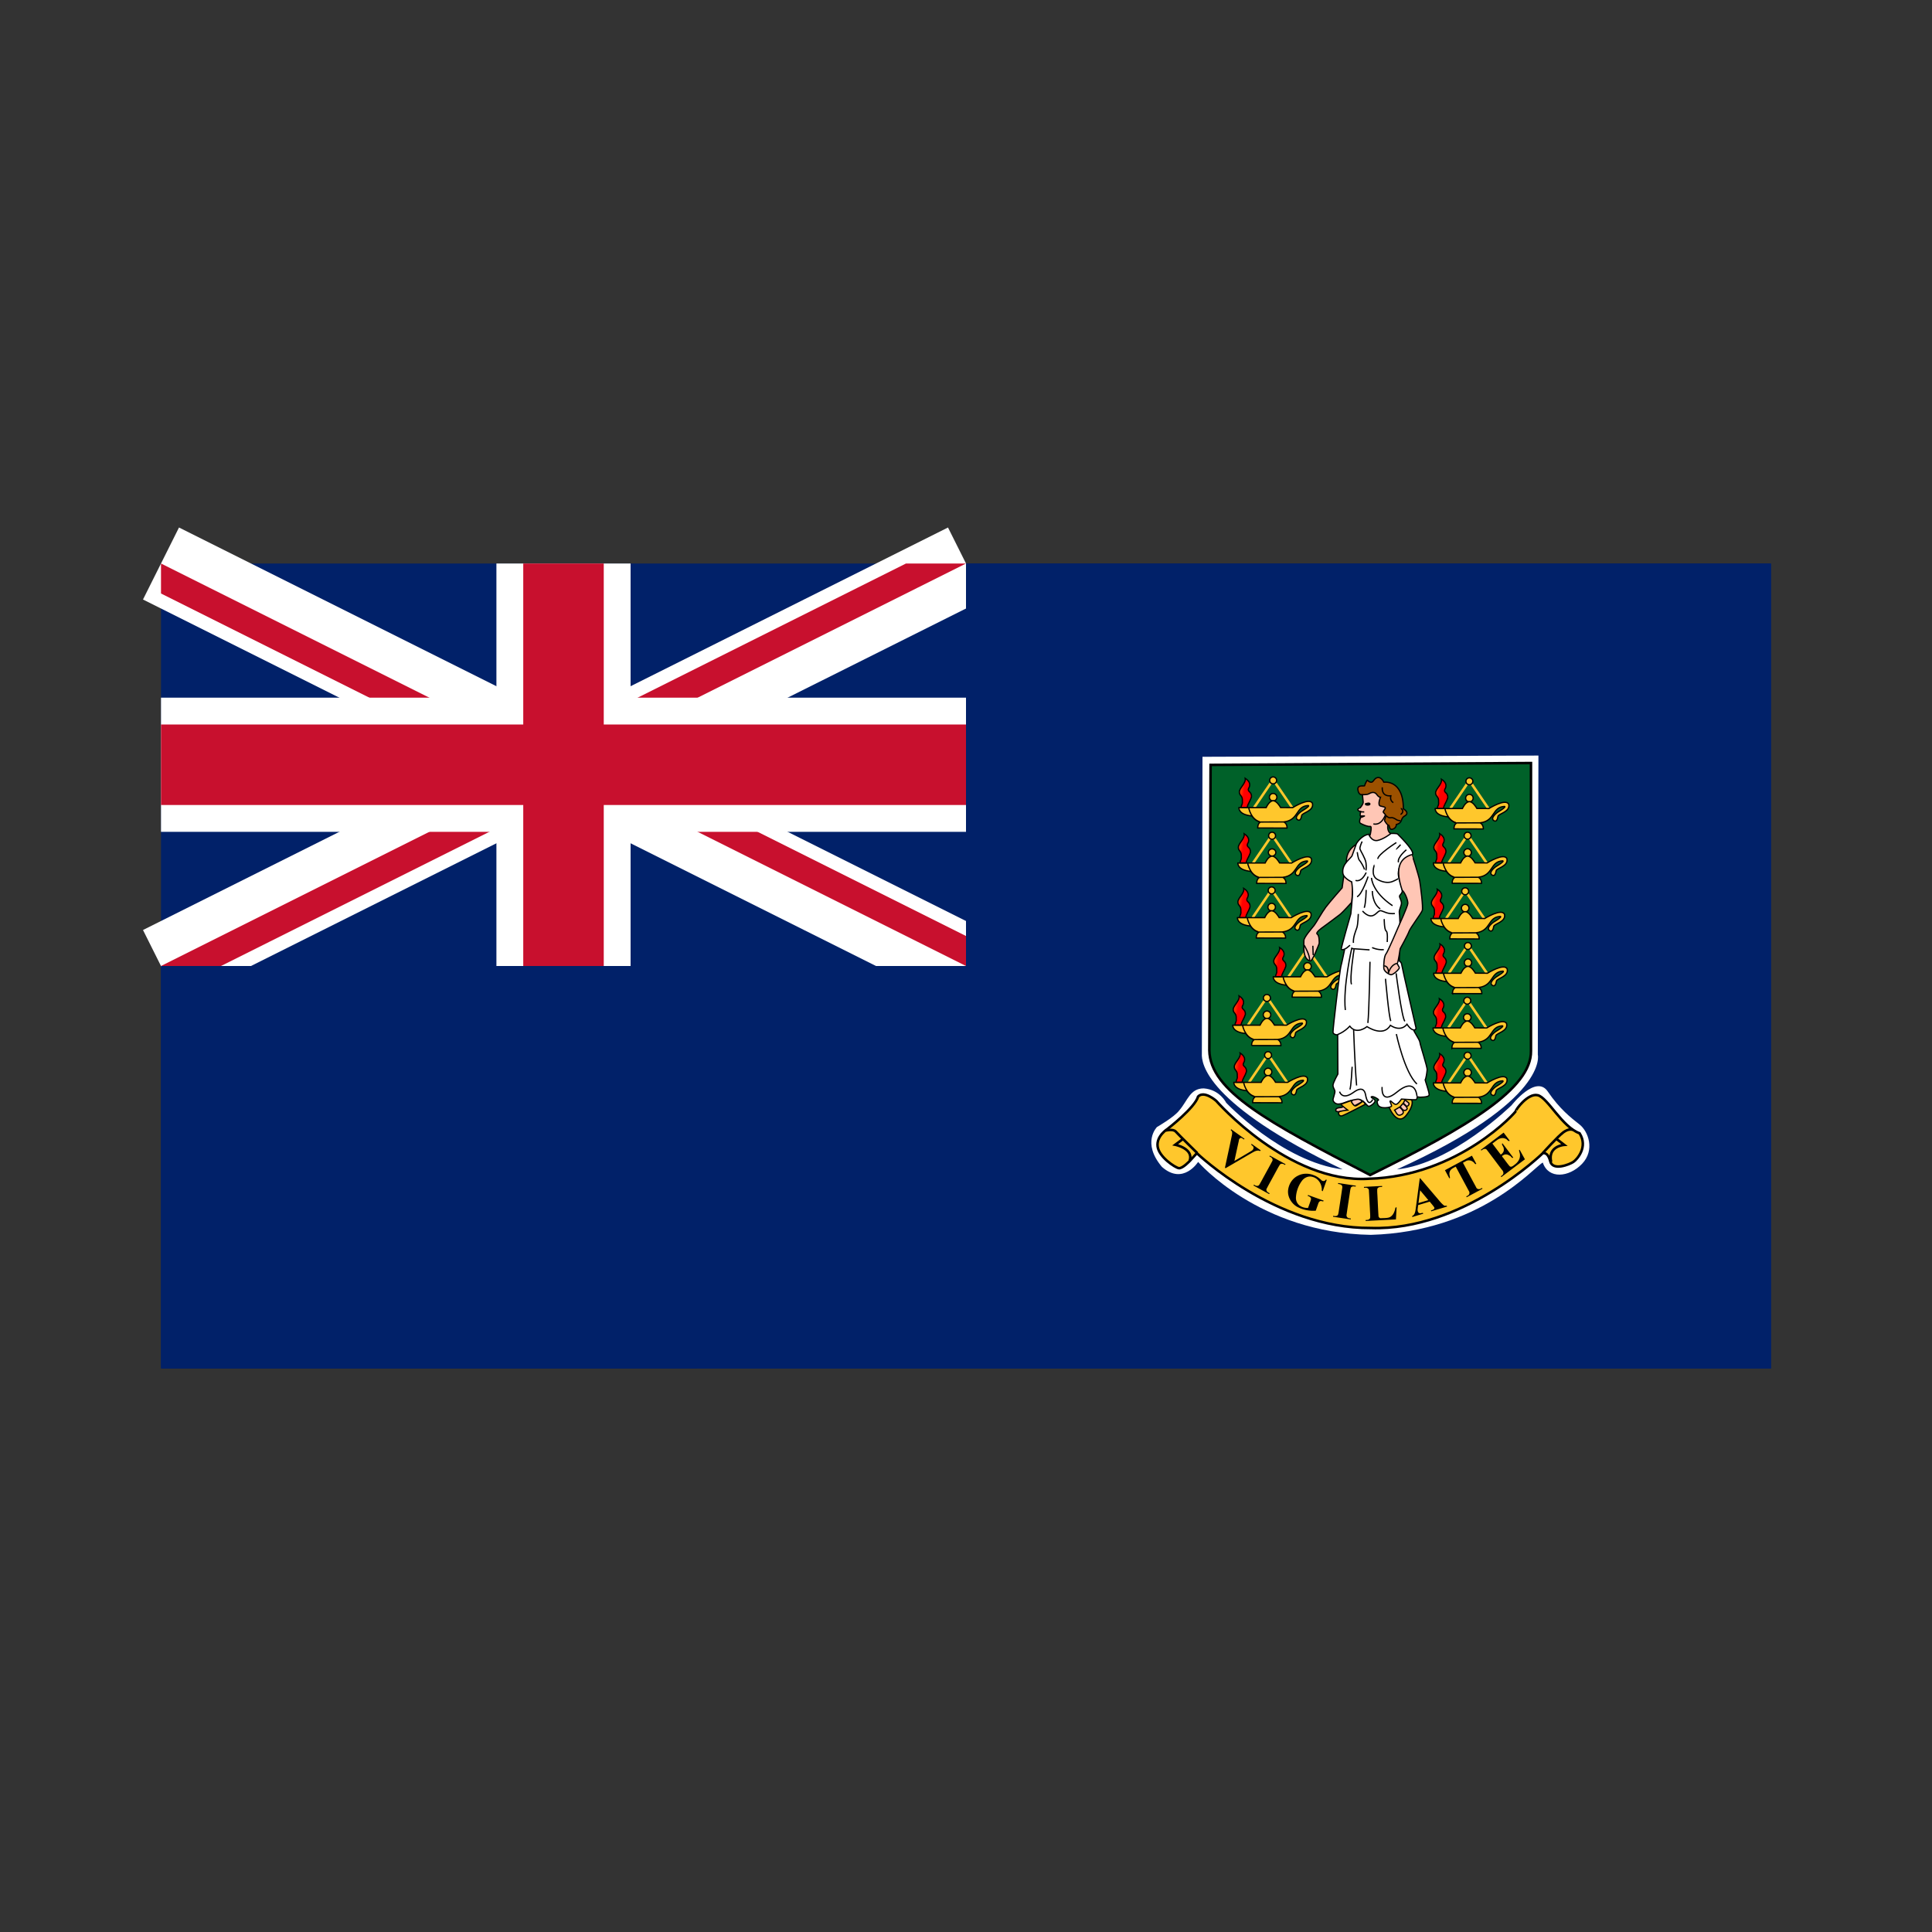<svg xmlns="http://www.w3.org/2000/svg" width="100%" height="100%" viewBox="-30 -105 360 360"><rect x="-30" y="-105" width="360" height="360" fill="#333333" stroke="none"/><defs><linearGradient id="e" x1="103.083" x2="92.551" y1="111.276" y2="107.764" gradientTransform="matrix(.996 0 0 2.253 703.842 -75.047)" gradientUnits="userSpaceOnUse"><stop offset="0" stop-color="red"/><stop offset="1" stop-color="#ff0"/></linearGradient><linearGradient id="f" x1="103.083" x2="92.551" y1="111.276" y2="107.764" gradientTransform="matrix(.996 0 0 2.253 703.842 -75.047)" gradientUnits="userSpaceOnUse"><stop offset="0" stop-color="red"/><stop offset="1" stop-color="#ff0"/></linearGradient><linearGradient id="g" x1="103.083" x2="92.551" y1="111.276" y2="107.764" gradientTransform="matrix(.996 0 0 2.253 703.842 -75.047)" gradientUnits="userSpaceOnUse"><stop offset="0" stop-color="red"/><stop offset="1" stop-color="#ff0"/></linearGradient><linearGradient id="h" x1="103.083" x2="92.551" y1="111.276" y2="107.764" gradientTransform="matrix(.996 0 0 2.253 703.842 -75.047)" gradientUnits="userSpaceOnUse"><stop offset="0" stop-color="red"/><stop offset="1" stop-color="#ff0"/></linearGradient><linearGradient id="i" x1="103.083" x2="92.551" y1="111.276" y2="107.764" gradientTransform="matrix(.996 0 0 2.253 703.842 -75.047)" gradientUnits="userSpaceOnUse"><stop offset="0" stop-color="red"/><stop offset="1" stop-color="#ff0"/></linearGradient><linearGradient id="j" x1="103.083" x2="92.551" y1="111.276" y2="107.764" gradientTransform="matrix(.996 0 0 2.253 703.842 -75.047)" gradientUnits="userSpaceOnUse"><stop offset="0" stop-color="red"/><stop offset="1" stop-color="#ff0"/></linearGradient><linearGradient id="k" x1="103.083" x2="92.551" y1="111.276" y2="107.764" gradientTransform="matrix(.996 0 0 2.253 703.842 -75.047)" gradientUnits="userSpaceOnUse"><stop offset="0" stop-color="red"/><stop offset="1" stop-color="#ff0"/></linearGradient><linearGradient id="l" x1="103.083" x2="92.551" y1="111.276" y2="107.764" gradientTransform="matrix(.996 0 0 2.253 703.842 -75.047)" gradientUnits="userSpaceOnUse"><stop offset="0" stop-color="red"/><stop offset="1" stop-color="#ff0"/></linearGradient><linearGradient id="m" x1="103.083" x2="92.551" y1="111.276" y2="107.764" gradientTransform="matrix(.996 0 0 2.253 703.842 -75.047)" gradientUnits="userSpaceOnUse"><stop offset="0" stop-color="red"/><stop offset="1" stop-color="#ff0"/></linearGradient><linearGradient id="n" x1="103.083" x2="92.551" y1="111.276" y2="107.764" gradientTransform="matrix(.996 0 0 2.253 703.842 -75.047)" gradientUnits="userSpaceOnUse"><stop offset="0" stop-color="red"/><stop offset="1" stop-color="#ff0"/></linearGradient><linearGradient id="o" x1="103.083" x2="92.551" y1="111.276" y2="107.764" gradientTransform="matrix(.996 0 0 2.253 703.842 -75.047)" gradientUnits="userSpaceOnUse"><stop offset="0" stop-color="red"/><stop offset="1" stop-color="#ff0"/></linearGradient><linearGradient id="p" x1="103.083" x2="92.551" y1="111.276" y2="107.764" gradientTransform="matrix(.996 0 0 2.253 703.842 -75.047)" gradientUnits="userSpaceOnUse"><stop offset="0" stop-color="red"/><stop offset="1" stop-color="#ff0"/></linearGradient><clipPath id="a"><path d="M0 0h150v75H0zm0 0"/></clipPath><clipPath id="b"><path d="M0 0v37.5h175V75h-25zm150 0H75v87.5H0V75zm0 0"/></clipPath><clipPath id="c"><path d="M0 0h175v88H0zm0 0"/></clipPath><clipPath id="d"><path d="M0 0v37.5h175V75h-25zm150 0H75v87.5H0V75zm0 0"/></clipPath></defs><path fill="#012169" d="M0 0h300v150H0z"/><path stroke="#fff" stroke-width="15" d="M0 0l150 75m0-75L0 75"/><g clip-path="url(#a)"><g clip-path="url(#b)"><path d="M0 0l150 75m0-75L0 75"/></g></g><g clip-path="url(#c)"><g clip-path="url(#d)"><path fill="none" stroke="#c8102e" stroke-width="10" d="M0 0l150 75m0-75L0 75"/></g></g><path stroke="#fff" stroke-width="25" d="M75 0v87.5m-75-50h175"/><path stroke="#c8102e" stroke-width="15" d="M75 0v87.5m-75-50h175"/><path fill="#012169" d="M0 75h150V0h150v150H0zm0 0"/><path fill="#fff" d="M194.066 36.016l62.598-.23-.113 55.745s2.203 8.48-26.25 21.371c10.222-1.043 21.37-11.96 21.37-11.96s4.528-5.81 6.735-2.555c2.207 3.25 4.297 4.875 5.926 6.152 1.625 1.277 2.902 4.762.465 7.32-2.442 2.555-6.274 2.903-7.32-.234-1.625.813-11.614 12.89-32.055 13.473-20.79-.348-32.168-13.59-32.168-13.59s-2.79 4.414-6.738.93c-3.832-4.528-.93-7.434-.93-7.434s3.254-1.856 4.184-3.133c1.507-1.742 1.972-4.066 4.527-4.066 3.02.23 4.18 2.672 4.18 2.672s10.453 11.03 21.718 12.425c-25.433-12.195-26.363-19.746-26.246-21.601zm0 0"/><path fill="#006129" stroke="#000" stroke-width=".472" d="M195.574 37.527l59.7-.347v53.656c.113 6.969-11.618 14.055-29.965 23.113-18.934-9.758-29.852-15.68-29.965-23.23zm0 0"/><path fill="none" stroke="#ffc72c" stroke-width=".472" d="M203.7 45.457l3.523-5.176 3.539 5.188"/><path fill="#ffc72c" stroke="#000" stroke-width=".236" d="M207.93 43.523a.699.699 0 11-1.397.002.699.699 0 011.397-.002zm0 0"/><path fill="#ffc72c" stroke="#000" stroke-width=".236" d="M204.36 49.281l5.464.016s.086-.711-.57-1.14c2.86-.395 2.117-2.919 4.516-3.063.464.074-1.254 1.074-1.254 1.074s-1.446 1.02-.786 1.539c.52.41.75-.25.82-.754.075-.5 2.325-.82 2.005-2.25-.535-1.183-3.684.785-3.684.785l-2.246-.011c-.14-.254-.758-1.262-1.398-1.27-.758.027-1.293 1.281-1.293 1.281h-5.079s-.171 1.305 2.403 1.555c.578.758 1.027.969 1.531 1.164-.336.281-.43.617-.43 1.074zm0 0M204.754 48.172l4.55-.016M202.672 45.488s.363 2.13 2.043 2.633"/><path fill="url(#e)" stroke="#000" stroke-width=".944" d="M809.563 181.844c.671-3.25 1.906-3.813 3.25-7.953.218-4.032-3.25-3.594-2.25-6.157 1.796-2.812.906-5.5-2.454-7.625.672 3.703-4.375 7.172-4.375 10.188 0 3.031 2.578 2.36 2.25 6.953.22 2.688-.672 2.016-.906 4.594zm0 0" transform="scale(.25)"/><path fill="#ffc72c" stroke="#000" stroke-width=".236" d="M207.875 40.414a.645.645 0 11-1.29-.001.645.645 0 011.29.001zm0 0"/><path fill="none" stroke="#ffc72c" stroke-width=".472" d="M203.504 55.785l3.523-5.176 3.543 5.184"/><path fill="#ffc72c" stroke="#000" stroke-width=".236" d="M207.738 53.848a.702.702 0 01-1.402 0 .702.702 0 011.402 0zm0 0"/><path fill="#ffc72c" stroke="#000" stroke-width=".236" d="M204.168 59.605l5.461.016s.086-.707-.57-1.14c2.863-.391 2.12-2.919 4.515-3.06.465.071-1.25 1.071-1.25 1.071s-1.445 1.02-.789 1.54c.524.413.75-.25.824-.75.07-.5 2.325-.825 2.004-2.255-.539-1.18-3.687.785-3.687.785l-2.242-.011c-.141-.25-.762-1.262-1.399-1.266-.758.027-1.293 1.277-1.293 1.277h-5.078s-.176 1.305 2.399 1.555c.582.758 1.03.969 1.535 1.164-.336.281-.43.621-.43 1.074zm0 0M204.563 58.496l4.55-.016M202.477 55.812s.363 2.13 2.043 2.633"/><path fill="url(#f)" stroke="#000" stroke-width=".944" d="M809.553 181.837c.672-3.25 1.907-3.797 3.25-7.954.235-4.03-3.25-3.578-2.234-6.156 1.797-2.797.89-5.484-2.469-7.61.672 3.688-4.359 7.157-4.359 10.188 0 3.016 2.578 2.344 2.234 6.938.22 2.687-.672 2.015-.89 4.594zm0 0" transform="matrix(.25 0 0 .25 -.193 10.326)"/><path fill="#ffc72c" stroke="#000" stroke-width=".236" d="M207.68 50.742a.642.642 0 01-1.285 0 .643.643 0 111.285 0zm0 0"/><path fill="none" stroke="#ffc72c" stroke-width=".472" d="M203.426 65.96l3.524-5.175 3.542 5.187"/><path fill="#ffc72c" stroke="#000" stroke-width=".236" d="M207.657 64.027a.699.699 0 11-1.399 0c0-.387.313-.703.7-.703.386 0 .699.316.699.703zm0 0"/><path fill="#ffc72c" stroke="#000" stroke-width=".236" d="M204.09 69.781l5.461.016s.086-.707-.57-1.137c2.863-.395 2.117-2.918 4.515-3.063.465.07-1.254 1.075-1.254 1.075s-1.445 1.02-.785 1.539c.524.41.75-.254.82-.754.075-.5 2.329-.82 2.005-2.254-.536-1.18-3.684.789-3.684.789l-2.246-.012c-.14-.254-.758-1.265-1.399-1.27-.757.028-1.289 1.282-1.289 1.282h-5.082s-.172 1.3 2.403 1.555c.578.754 1.03.968 1.535 1.164-.336.277-.434.617-.43 1.07zm0 0M204.48 68.676l4.552-.016M202.399 65.992s.363 2.129 2.043 2.633"/><path fill="url(#g)" stroke="#000" stroke-width=".944" d="M809.558 181.846c.672-3.25 1.906-3.812 3.25-7.953.219-4.031-3.25-3.594-2.234-6.172 1.78-2.797.89-5.484-2.47-7.609.673 3.703-4.374 7.172-4.374 10.187 0 3.032 2.578 2.36 2.25 6.954.219 2.687-.672 2.015-.906 4.593zm0 0" transform="matrix(.25 0 0 .25 -.272 20.503)"/><path fill="#ffc72c" stroke="#000" stroke-width=".236" d="M207.602 60.918a.645.645 0 11-1.29-.002.645.645 0 011.29.002zm0 0"/><path fill="none" stroke="#ffc72c" stroke-width=".472" d="M210.106 76.98l3.523-5.171 3.54 5.183"/><path fill="#ffc72c" stroke="#000" stroke-width=".236" d="M214.336 75.047a.699.699 0 11-1.397.002.699.699 0 011.397-.002zm0 0"/><path fill="#ffc72c" stroke="#000" stroke-width=".236" d="M210.77 80.805l5.46.016s.087-.711-.57-1.141c2.86-.395 2.118-2.918 4.516-3.059.465.07-1.254 1.07-1.254 1.07s-1.445 1.02-.785 1.54c.52.41.75-.25.82-.75.075-.5 2.325-.825 2.004-2.254-.535-1.18-3.683.785-3.683.785L215.032 77c-.141-.25-.758-1.261-1.399-1.265-.758.027-1.293 1.277-1.293 1.277h-5.078s-.172 1.305 2.402 1.555c.578.757 1.028.968 1.532 1.164-.336.281-.43.62-.426 1.074zm0 0M211.16 79.696l4.551-.016M209.078 77.012s.364 2.129 2.043 2.633"/><path fill="url(#h)" stroke="#000" stroke-width=".944" d="M809.56 181.838c.673-3.25 1.907-3.812 3.25-7.953.22-4.03-3.25-3.578-2.234-6.156 1.782-2.797.891-5.484-2.468-7.625.671 3.703-4.375 7.172-4.375 10.203 0 3.016 2.578 2.344 2.25 6.938.218 2.687-.672 2.015-.907 4.593zm0 0" transform="matrix(.25 0 0 .25 6.407 31.525)"/><path fill="#ffc72c" stroke="#000" stroke-width=".236" d="M214.282 71.938a.645.645 0 01-1.29 0c0-.356.29-.64.645-.64.355 0 .645.284.645.64zm0 0"/><path fill="none" stroke="#ffc72c" stroke-width=".472" d="M202.554 85.995l3.524-5.172 3.543 5.184"/><path fill="#ffc72c" stroke="#000" stroke-width=".236" d="M206.785 84.062a.699.699 0 11-1.397.001.699.699 0 011.397-.001zm0 0"/><path fill="#ffc72c" stroke="#000" stroke-width=".236" d="M203.218 89.82l5.461.015s.086-.707-.57-1.14c2.863-.395 2.117-2.918 4.516-3.059.464.07-1.254 1.07-1.254 1.07s-1.446 1.02-.786 1.54c.524.413.75-.25.82-.75.075-.5 2.329-.825 2.005-2.255-.535-1.18-3.684.786-3.684.786l-2.246-.012c-.14-.25-.758-1.262-1.398-1.266-.758.028-1.29 1.278-1.29 1.278h-5.082s-.171 1.304 2.403 1.554c.578.758 1.031.969 1.535 1.164-.336.282-.434.621-.43 1.075zm0 0M203.609 88.71l4.55-.015M201.527 86.027s.363 2.128 2.043 2.632"/><path fill="url(#i)" stroke="#000" stroke-width=".944" d="M809.559 181.837c.671-3.25 1.906-3.797 3.25-7.953.218-4.031-3.25-3.578-2.235-6.156 1.781-2.797.89-5.485-2.469-7.61.672 3.688-4.375 7.156-4.375 10.188 0 3.015 2.579 2.343 2.25 6.937.22 2.688-.671 2.016-.906 4.594zm0 0" transform="matrix(.25 0 0 .25 -1.144 40.54)"/><path fill="#ffc72c" stroke="#000" stroke-width=".236" d="M206.73 80.952c0 .36-.289.645-.645.645a.643.643 0 110-1.285c.356 0 .645.285.645.64zm0 0"/><path fill="none" stroke="#ffc72c" stroke-width=".472" d="M202.753 96.652l3.524-5.176 3.539 5.184"/><path fill="#ffc72c" stroke="#000" stroke-width=".236" d="M206.984 94.715a.699.699 0 11-1.397.001.699.699 0 011.397-.001zm0 0"/><path fill="#ffc72c" stroke="#000" stroke-width=".236" d="M203.414 100.472l5.464.016s.086-.707-.57-1.14c2.86-.391 2.117-2.919 4.512-3.06.465.071-1.25 1.071-1.25 1.071s-1.445 1.024-.785 1.54c.52.413.75-.25.82-.75.07-.5 2.324-.825 2.004-2.255-.535-1.18-3.684.79-3.684.79l-2.246-.016c-.14-.25-.758-1.262-1.398-1.266-.758.027-1.293 1.281-1.293 1.281h-5.078s-.176 1.301 2.402 1.551c.578.758 1.027.969 1.531 1.164-.336.281-.43.621-.43 1.074zm0 0M203.808 99.363l4.55-.016M201.726 96.68s.363 2.128 2.043 2.632"/><path fill="url(#j)" stroke="#000" stroke-width=".944" d="M809.563 181.836c.672-3.25 1.907-3.797 3.25-7.953.22-4.031-3.25-3.578-2.25-6.156 1.797-2.797.907-5.484-2.453-7.61.672 3.688-4.375 7.157-4.375 10.188 0 3.016 2.578 2.344 2.235 6.938.234 2.687-.672 2.015-.89 4.593zm0 0" transform="matrix(.25 0 0 .25 -.946 51.193)"/><path fill="#ffc72c" stroke="#000" stroke-width=".236" d="M206.93 91.61c0 .355-.29.64-.645.64a.642.642 0 110-1.285c.355 0 .644.285.644.644zm0 0"/><path fill="none" stroke="#ffc72c" stroke-width=".472" d="M240.27 45.625l3.523-5.176 3.54 5.188"/><path fill="#ffc72c" stroke="#000" stroke-width=".236" d="M244.5 43.691a.699.699 0 11-1.397.002.699.699 0 011.397-.002zm0 0"/><path fill="#ffc72c" stroke="#000" stroke-width=".236" d="M240.93 49.45l5.465.015s.086-.711-.57-1.14c2.859-.395 2.116-2.919 4.511-3.063.465.074-1.25 1.074-1.25 1.074s-1.445 1.02-.785 1.539c.52.41.75-.25.82-.754.07-.5 2.324-.82 2.004-2.25-.535-1.184-3.684.785-3.684.785l-2.246-.011c-.14-.254-.757-1.262-1.398-1.27-.758.031-1.293 1.281-1.293 1.281h-5.078s-.176 1.305 2.402 1.555c.578.758 1.028.969 1.531 1.164-.336.281-.43.617-.43 1.074zm0 0M241.324 48.34l4.551-.016M239.238 45.656s.368 2.13 2.047 2.633"/><path fill="url(#k)" stroke="#000" stroke-width=".944" d="M809.564 181.844c.672-3.25 1.906-3.813 3.25-7.954.219-4.03-3.25-3.593-2.25-6.156 1.797-2.812.906-5.5-2.453-7.625.672 3.703-4.375 7.172-4.375 10.188 0 3.031 2.578 2.36 2.234 6.953.235 2.687-.672 2.015-.89 4.594zm0 0" transform="matrix(.25 0 0 .25 36.57 .168)"/><path fill="#ffc72c" stroke="#000" stroke-width=".236" d="M244.445 40.582a.645.645 0 11-1.29-.001.645.645 0 011.29.001zm0 0"/><path fill="none" stroke="#ffc72c" stroke-width=".472" d="M239.934 55.762l3.523-5.176 3.54 5.188"/><path fill="#ffc72c" stroke="#000" stroke-width=".236" d="M244.164 53.829a.699.699 0 11-1.397.001.699.699 0 011.397-.001zm0 0"/><path fill="#ffc72c" stroke="#000" stroke-width=".236" d="M240.594 59.586l5.465.016s.086-.71-.57-1.14c2.859-.395 2.117-2.919 4.511-3.063.465.074-1.25 1.074-1.25 1.074s-1.445 1.02-.785 1.54c.52.41.75-.25.82-.755.07-.5 2.324-.82 2.004-2.25-.535-1.183-3.683.785-3.683.785l-2.247-.011c-.14-.254-.757-1.262-1.398-1.27-.758.028-1.293 1.281-1.293 1.281h-5.078s-.176 1.305 2.402 1.555c.578.758 1.028.969 1.531 1.164-.335.281-.43.617-.43 1.074zm0 0M240.988 58.477l4.551-.016M238.902 55.793s.368 2.13 2.047 2.633"/><path fill="url(#l)" stroke="#000" stroke-width=".944" d="M809.564 181.844c.672-3.25 1.906-3.812 3.25-7.953.219-4.03-3.25-3.593-2.25-6.156 1.797-2.812.906-5.5-2.453-7.625.672 3.703-4.375 7.172-4.375 10.188 0 3.03 2.578 2.359 2.234 6.953.235 2.687-.671 2.015-.89 4.593zm0 0" transform="matrix(.25 0 0 .25 36.234 10.305)"/><path fill="#ffc72c" stroke="#000" stroke-width=".236" d="M244.11 50.72a.645.645 0 11-1.29-.002.645.645 0 011.29.001zm0 0"/><path fill="none" stroke="#ffc72c" stroke-width=".472" d="M239.484 66.12l3.524-5.175 3.543 5.188"/><path fill="#ffc72c" stroke="#000" stroke-width=".236" d="M243.715 64.187a.699.699 0 11-1.397.002.699.699 0 011.397-.002zm0 0"/><path fill="#ffc72c" stroke="#000" stroke-width=".236" d="M240.148 69.945l5.461.016s.086-.711-.57-1.14c2.863-.395 2.117-2.919 4.516-3.06.465.07-1.254 1.07-1.254 1.07s-1.445 1.02-.785 1.54c.523.41.75-.25.82-.75.074-.5 2.328-.824 2.004-2.254-.535-1.18-3.684.785-3.684.785l-2.246-.012c-.14-.25-.758-1.261-1.398-1.265-.758.027-1.293 1.277-1.293 1.277h-5.078s-.172 1.305 2.402 1.555c.578.758 1.027.969 1.531 1.164-.336.281-.43.62-.426 1.074zm0 0M240.54 68.836l4.55-.016M238.457 66.152s.363 2.129 2.043 2.633"/><path fill="url(#m)" stroke="#000" stroke-width=".944" d="M809.56 181.839c.671-3.25 1.906-3.813 3.25-7.953.218-4.031-3.25-3.578-2.235-6.156 1.781-2.797.89-5.485-2.469-7.625.672 3.703-4.375 7.171-4.375 10.203 0 3.015 2.578 2.343 2.25 6.937.219 2.688-.672 2.016-.906 4.594zm0 0" transform="matrix(.25 0 0 .25 35.786 20.665)"/><path fill="#ffc72c" stroke="#000" stroke-width=".236" d="M243.66 61.078a.645.645 0 11-1.29-.001.645.645 0 011.29 0zm0 0"/><path fill="none" stroke="#ffc72c" stroke-width=".472" d="M239.988 76.317l3.524-5.176 3.543 5.183"/><path fill="#ffc72c" stroke="#000" stroke-width=".236" d="M244.219 74.38a.702.702 0 01-.7.702.702.702 0 010-1.402c.387 0 .7.312.7.7zm0 0"/><path fill="#ffc72c" stroke="#000" stroke-width=".236" d="M240.652 80.137l5.461.016s.086-.707-.57-1.141c2.863-.39 2.117-2.914 4.516-3.059.464.07-1.254 1.075-1.254 1.075s-1.446 1.02-.785 1.535c.523.414.75-.25.82-.75.074-.5 2.328-.824 2.004-2.254-.535-1.18-3.684.789-3.684.789l-2.246-.016c-.14-.25-.758-1.261-1.398-1.265-.758.027-1.29 1.28-1.29 1.28h-5.081s-.172 1.302 2.402 1.552c.578.757 1.027.968 1.535 1.168-.34.277-.434.617-.43 1.07zm0 0M241.043 79.028l4.55-.016M238.961 76.348s.363 2.125 2.043 2.629"/><path fill="url(#n)" stroke="#000" stroke-width=".944" d="M809.559 181.835c.672-3.235 1.906-3.797 3.25-7.954.219-4.03-3.25-3.578-2.234-6.156 1.78-2.797.89-5.484-2.47-7.61.673 3.688-4.374 7.173-4.374 10.188 0 3.032 2.578 2.36 2.25 6.953.219 2.688-.672 2.016-.906 4.579zm0 0" transform="matrix(.25 0 0 .25 36.29 30.858)"/><path fill="#ffc72c" stroke="#000" stroke-width=".236" d="M244.164 71.274c0 .355-.289.64-.644.64a.642.642 0 110-1.285c.355 0 .644.29.644.645zm0 0"/><path fill="none" stroke="#ffc72c" stroke-width=".472" d="M239.875 86.508l3.523-5.176 3.543 5.187"/><path fill="#ffc72c" stroke="#000" stroke-width=".236" d="M244.11 84.574a.702.702 0 11-1.404-.005.702.702 0 011.403.005zm0 0"/><path fill="#ffc72c" stroke="#000" stroke-width=".236" d="M240.54 90.328l5.46.015s.086-.707-.57-1.136c2.863-.395 2.12-2.918 4.515-3.063.465.07-1.25 1.074-1.25 1.074s-1.445 1.02-.789 1.54c.524.41.75-.25.825-.754.07-.5 2.324-.82 2.003-2.254-.539-1.18-3.687.789-3.687.789l-2.242-.012c-.14-.254-.762-1.266-1.399-1.27-.758.028-1.293 1.282-1.293 1.282h-5.078s-.176 1.304 2.399 1.554c.582.754 1.03.97 1.535 1.165-.336.277-.43.617-.43 1.07zm0 0M240.934 89.222l4.547-.015M238.848 86.539s.363 2.129 2.043 2.633"/><path fill="url(#o)" stroke="#000" stroke-width=".944" d="M809.554 181.846c.672-3.25 1.906-3.813 3.25-7.953.234-4.032-3.25-3.594-2.235-6.172 1.797-2.797.891-5.485-2.468-7.61.672 3.704-4.36 7.172-4.36 10.188 0 3.031 2.578 2.36 2.235 6.953.218 2.688-.672 2.016-.89 4.594zm0 0" transform="matrix(.25 0 0 .25 36.178 41.05)"/><path fill="#ffc72c" stroke="#000" stroke-width=".236" d="M244.05 81.465a.642.642 0 11-1.285 0 .642.642 0 111.286 0zm0 0"/><path fill="none" stroke="#ffc72c" stroke-width=".472" d="M239.934 96.758l3.523-5.176 3.54 5.184"/><path fill="#ffc72c" stroke="#000" stroke-width=".236" d="M244.164 94.82a.699.699 0 11-1.397.002.699.699 0 011.397-.001zm0 0"/><path fill="#ffc72c" stroke="#000" stroke-width=".236" d="M240.594 100.578l5.465.016s.086-.707-.57-1.14c2.859-.391 2.117-2.919 4.511-3.06.465.071-1.25 1.071-1.25 1.071s-1.445 1.024-.785 1.54c.52.413.75-.25.82-.75.07-.5 2.324-.825 2.004-2.255-.535-1.18-3.683.79-3.683.79l-2.247-.016c-.14-.25-.757-1.262-1.398-1.266-.758.027-1.293 1.281-1.293 1.281h-5.078s-.176 1.301 2.402 1.551c.578.758 1.028.969 1.531 1.164-.335.281-.43.621-.43 1.074zm0 0M240.988 99.469l4.551-.016M238.902 96.785s.368 2.13 2.047 2.633"/><path fill="url(#p)" stroke="#000" stroke-width=".944" d="M809.564 181.836c.672-3.25 1.906-3.797 3.25-7.953.219-4.031-3.25-3.578-2.25-6.156 1.797-2.797.906-5.485-2.453-7.61.672 3.688-4.375 7.157-4.375 10.188 0 3.031 2.578 2.344 2.234 6.937.235 2.688-.671 2.016-.89 4.594zm0 0" transform="matrix(.25 0 0 .25 36.234 51.299)"/><path fill="#ffc72c" stroke="#000" stroke-width=".236" d="M244.11 91.715c0 .356-.29.64-.645.64a.642.642 0 110-1.284c.355 0 .644.285.644.644zm0 0M228.96 101.578s1.427 3.29 3.052 1.27c1.62-2.02 1.027-2.891 1.027-2.891l-3.644-1.98-1.067 2.253zm0 0"/><path fill="#ffc6b5" stroke="#000" stroke-width=".236" d="M232.09 101.145s.238.039.433-.317c.2-.36-.433-.516-.71-.914l-.317.637zm0 0M223.852 100.273l-3.207 1.743s-1.583.316-1.704 0c-.117-.317.04-.594.871-.637.833-.04 3.09-2.098 3.09-2.098zm0 0M223.89 43.29s.083.75.122 1.148c.039.394-.633 1.226-.676 1.187-.04-.04-.356.04-.316.277.039.235.515.317.515.317s-.2.832 0 .87c.2.04-.515 1.067 0 1.345.516.277 1.387.636 1.781.554.399-.078 0 1.547 0 1.547l-1.109 2.375 6.102-.633-1.27-2.02s-.594-.398-.434-1.546c.157-1.148-.082-6.336-.082-6.336l-4.355-.594zm0 0M222.781 52.316s-1.976.91-1.898 3.368c-.516 2.375-.793 4.75-.793 4.75s-2.336 2.652-3.05 3.605c-.712.95-1.782 2.89-2.177 3.402-.394.516-1.941 2.22-1.902 2.852.039.637-.356 3.445 1.187 3.762.399.16 1.665-3.246 1.665-3.246s.078-1.465-.356-1.743c-.437-.277.95-1.226.95-1.226s2.655-1.942 3.25-2.418c.593-.473 2.214-2.297 2.214-2.297zm0 0"/><path fill="#fff" stroke="#000" stroke-width=".236" d="M225.04 50.453s.515 1.387 1.663 1.149c1.149-.235 2.496-1.305 2.496-1.305s1.067-.04 1.227.117c.16.16 2.89 2.813 2.812 3.645-.078.832-1.27.593-1.703 1.148-.437.555-1.148 1.941-.95 2.969.196 1.031.79 2.379.712 2.89-.078.516-.516.676-.516.954 0 .277.36.75.36 1.265 0 .516-.477 1.266-.399 1.781.078.516.121 2.02.121 2.02l-.12 6.973s.398.234.437.632c.039.395 2.691 11.918 2.691 11.918s-.117.356-.394.317c-.278-.04 1.066 1.781 1.105 2.297.043.515 1.387 4.554 1.348 5.109-.04.555-.239 1.781-.356 1.82-.117.04.871 2.535.711 2.93-.156.398-1.781.36-1.781.36l-.434-.083s.04.516-.277.555c-.316.043-2.652-.117-2.652-.117s-.676 1.031-1.07.988c-.4-.039-.91-.75-1.032-.633-.117.121.356.793.238.993-.117.195-2.136.632-2.535-.317-.394-.953.238-.715.121-.914-.12-.195-1.031-.71-1.308-.555-.278.16.715.399.672.793-.04.399-.872.993-1.188.993-.316 0-1.066-1.465-2.176-1.31-1.11.161-1.824.438-1.824.438s-1.305.555-1.86.434c-.554-.117-.792-.555-.792-.793 0-.234.398-1.266.355-1.582-.039-.316-.355-.633-.355-1.11 0-.476.91-2.097.91-2.097l-.04-7.29s-.831 0-.87-.51c-.04-.516 1.27-11.524 1.465-12.24.199-.71.714-3.245.714-3.245s-.593.277-.632 0c-.043-.278 1.78-6.574 1.78-6.574s.317-3.13.317-3.961c0-.832-.16-1.98-.16-1.98s-1.625-.688-1.66-1.743c-.152-1.676 1.543-2.613 1.742-3.168.195-.555.79-2.215.79-2.215s.87-1.508 2.296-1.746zm0 0"/><path fill="#ffc72c" stroke="#000" stroke-width=".236" d="M224.445 100.746s-3.84 2.02-4.394 2.18c-.555.156-.91-.676-.356-.832.555-.16 1.426-.239 1.426-.239s-1.309-1.027-1.27-1.07c.04-.039 1.782-.672 1.825-.672.039 0 .554 1.032.91.95.355-.079 1.387-.872 1.387-.872s.554.637.472.555zm0 0"/><path fill="#ffc6b5" stroke="#000" stroke-width=".236" d="M229.86 101.855c.363.47.503 1.282 1.335.805.832-.472-.425-1.355-.425-1.355zm0 0"/><path fill="#ffc6b5" stroke="#000" stroke-width=".236" d="M231.375 101.777s.398.317.754-.039c.355-.36-.715-1.11-.715-1.11l-.512.595zm0 0M233.078 54.238c.04 0 1.309 3.922 1.465 4.914.16.989.676 4.95.477 5.504-.2.555-2.22 3.207-2.458 3.88-.234.671-1.66 3.245-1.66 3.245s-.359 2.535-.515 2.656c-.16.118.41.739.355.95-.078.234-1.148 1.347-1.62 1.226-.477-.117-1.231-.672-1.27-1.187-.04-.516.039-2.219.394-2.653.36-.437 2.219-4.832 2.34-5.109.117-.277 1.703-3.723 1.742-4.316.04-.594-.492-1.97-1.055-2.473-1.246-3.668-.757-5.879 1.805-6.637zm0 0"/><path fill="#9c5100" stroke="#000" stroke-width=".236" d="M223.773 43.05s.872.118 1.348-.16c.473-.277 1.027-.394 1.426.16.394.555.672.516.672.516s-.594 1.465 0 1.621c.594.16.87.16.91.356.039.2-.516.637-.356.832.157.2.434.438.473.594.043.16-.355.832-.234.992.117.156.472.793.71.793.239 0 .079.988.794.75.71-.238.672-.871.672-.871s.753-.117.949-.793c.199-.672.675-.832.675-.832s.95-.512-.316-1.305c0-5.543-3.644-4.95-3.644-4.95s-.434-.991-1.149-.87c-.71.117-.754.949-1.266.87-.515-.081-.636-.437-.675-.398-.04.043-.473.833-.473 1.032 0 .199-1.387-.278-1.27.754.122 1.027.793.988.754.91zm0 0"/><path fill="none" stroke="#000" stroke-width=".236" d="M230.188 52s-3.524 2.258-3.446 3.047M230.98 52.395s-.792.87-.832.87M232.05 53.348s-1.741 1.422-1.464 2.336M223.813 51.8s-.516 1.071-.395 1.427c.117.355.988 1.703 1.11 2.535.117.832 0 1.425 0 1.425M222.902 53.781s.157 1.266.395 1.504c.238.238.871 1.309.953 1.742M222.586 59.047s1.027.516 1.98-1.465M226.11 56.195c-.04 0-.755 1.942.515 2.657 1.266.71 2.219.632 2.77.433.554-.2 1.148-.555 1.148-.555M225.555 58.574s.078 2.614 3.922 5.188M225.715 61.027s-.04 2.297 1.465 3.328M224.922 58.336s-1.149 3.406-2.059 3.762M224.566 60.828s-.039 2.457-.359 3.328M223.89 64.75s.794.992 1.665.91c.87-.078 1.226-1.11 1.82-.95.598.161 1.148.634 2.535.517M227.93 66.254s0 2.02.36 2.219c.355.199.194 2.058.194 2.058M223.102 65.305s-.043 1.902-.278 2.574c-.238.672-.715 1.82-.637 2.812M220.684 71.8c.199-.081.87-.675.87-.675M221.91 71.563s-1.7 7.285-1.226 11.64M222.309 71.918s-.871 5.465-.477 6.496M221.871 71.758c.04 0 3.328.238 3.328.238M225.676 71.563s.91.472 2.176.394M225.277 74.215s-.156 9.347-.394 11.406M230.148 76.352s1.032 8.199 1.625 8.953M228.168 77.383s.633 7.246.992 7.879M219.18 87.797s1.226-.395 2.336-1.582c1.265 1.703 3.207.078 3.207.078s3.011 2.059 4.355-.238c2.063 1.347 3.09-.2 3.09-.2s.754 1.149 1.309 1.032M230.188 87.68s1.546 7.246 3.843 9.304M222.23 86.926s.196 6.058.551 10.336M221.953 93.777s-.2 3.961-.437 4.239M219.613 98.41s.438 1.703 2.617.121c2.176-1.586 2.215.594 2.297.828.078.239.434 1.942 1.266.516M227.535 97.54s-.355 3.522 2.774.948 3.64-.039 3.722.754M227.574 41.703s-.277 1.742 1.586 1.586c-.238.95.473 1.266.473 1.266M231.02 45.625c.039 0 .832.512-.04 1.148M228.328 47.008s.395.476.832.36c.434-.122 1.149.433 1.149.433s.593.199.671.082M225.91 48.516s1.348.515 2.219-1.625M223.418 46.258l.789.039M214.629 71.23l.062 1.735M213.004 71.102s1.113 1.863 1.02 2.851"/><path fill="none" stroke="#000" stroke-linejoin="round" stroke-width=".236" d="M223.535 47.05h.715l-.637.278M227.918 74.992s.832-.09.805 1.301c.53-1.727 1.609-1.766 1.609-1.766"/><path fill="none" stroke="#000" stroke-linejoin="round" stroke-width=".425" d="M224.527 44.832c.118 0 .551-.16.633-.039.078.117-.476.195-.633.039zm0 0"/><path fill="#ffc72c" stroke="#000" stroke-width=".472" d="M225.074 114.645c16.727-.465 27.528-12.543 27.41-12.66-.117-.114 2.207-3.368 4.067-2.903 1.855.465 4.527 5.922 7.781 7.086 1.625 2.555-.465 4.875-1.164 5.34-.695.465-3.832 1.742-4.297-.113-.465-1.86-1.394-1.512-1.394-1.512s-14.864 14.52-32.055 13.937c-17.77.118-32.402-13.937-32.402-13.937l-1.278 1.394s-1.394 1.508-2.09 1.395c-.699-.117-3.718-2.094-3.949-4.067-.234-1.972 1.86-3.253 1.86-3.253s5.109-3.946 5.69-6.04c1.161-1.16 3.368.817 3.368.817s13.473 15.445 28.453 14.516zm0 0"/><path fill="none" stroke="#000" stroke-width=".472" d="M187.215 105.66s1.383-.367 1.887.207c.507.578 3.984 3.985 3.984 3.985"/><path fill="none" stroke="#000" stroke-width=".472" d="M190.371 107.273l-1.383 1.036s3.477.691 2.696 2.972M263.086 105.547s-.691-.371-1.774.437c-1.082.805-3.824 3.868-3.824 3.868"/><path fill="none" stroke="#000" stroke-width=".472" d="M259.977 107.184l1.496 1.148s-3.133.207-2.442 3.18"/><path d="M204.914 109.348c-.09.265-.328-.004-.527.047-.524.02-.957.363-1.407.593l-4.601 2.684c-.156-.05-.117-.176-.082-.3.41-1.919.836-3.829 1.23-5.747.067-.336.172-.754-.148-.996-.14-.098.074-.285.16-.113.785.558 1.57 1.117 2.356 1.68-.079.218-.211.062-.344-.028-.324-.313-.719-.023-.707.375-.281 1.262-.555 2.527-.832 3.789 1.043-.617 2.093-1.219 3.129-1.852.367-.164.636-.66.254-.964-.145-.086-.383-.32-.145-.356.555.399 1.11.793 1.664 1.188zm0 0M206.57 117.344c-.043.144-.117.176-.23.074-.926-.504-1.848-1.012-2.77-1.516.043-.14.118-.175.23-.07.25.168.657.234.84-.062.368-.59.676-1.211 1.016-1.817.461-.855.942-1.7 1.39-2.562.212-.305-.026-.68-.323-.813-.102-.05-.25-.094-.125-.215.062-.074.195.086.285.106l2.652 1.453c-.043.14-.117.172-.23.07-.25-.168-.66-.234-.844.063-.367.586-.676 1.207-1.016 1.812-.46.856-.941 1.7-1.39 2.563-.215.308.023.687.328.816.062.031.125.067.187.098zm0 0M217.223 114.848c-.254.703-.504 1.406-.754 2.109-.309-.031-.102-.426-.2-.633-.109-.953-.808-1.84-1.765-2.043-.73-.199-1.5.18-1.926.774a5.693 5.693 0 00-1.098 3.058c-.039.621.25 1.262.793 1.59.43.281.954.395 1.465.383.18-.531.395-1.055.547-1.598.063-.351-.305-.562-.594-.644-.046-.102.067-.227.188-.117l2.758.984c-.032.336-.418-.027-.63.105-.339.133-.37.54-.5.836-.109.317-.222.63-.335.946-1.234.086-2.508-.176-3.586-.797-1.047-.66-1.754-1.934-1.547-3.18.16-1.07.824-2.07 1.809-2.543.906-.48 2.011-.48 2.949-.098.516.172.957.493 1.355.852.243.324.707.328.907-.043l.164.059M221.71 122.05c-.007.114-.019.216-.155.153l-3.157-.48c.004-.11.016-.215.153-.153.273.059.64.051.773-.242.133-.422.16-.871.235-1.305.183-1.214.375-2.425.546-3.64.067-.262-.02-.559-.292-.66-.153-.075-.325-.086-.489-.114.004-.109.016-.214.153-.152l3.16.48c-.008.114-.02.215-.153.153-.277-.059-.644-.05-.78.242-.134.422-.161.871-.235 1.305-.184 1.215-.375 2.425-.547 3.64-.067.262.023.567.297.664.152.07.324.082.492.11zm0 0M230.238 119.977c-.043.75-.082 1.496-.125 2.242-1.879.097-3.758.191-5.636.289-.036-.137.003-.211.152-.184.281.008.648-.113.684-.437.027-.555-.04-1.114-.055-1.668-.063-1.114-.106-2.223-.18-3.332.031-.332-.266-.578-.578-.567-.102-.05-.371.106-.344-.078-.043-.144.16-.066.246-.097 1.047-.051 2.09-.106 3.137-.16.035.14-.004.21-.152.183-.29-.004-.668.066-.746.394-.047.481.02.97.035 1.45.062 1.156.105 2.312.183 3.468-.023.305.22.57.532.512.457-.023.925-.004 1.37-.117.63-.168.97-.79 1.141-1.367.114-.156.02-.547.27-.528.023 0 .043 0 .066-.003M234.633 114.555c-.149.004-.082.191-.121.293-.25 1.87-.489 3.742-.746 5.609-.063.414-.164.895-.575 1.106-.148.054-.015.289.121.16.63-.192 1.254-.38 1.883-.567-.023-.316-.386-.027-.586-.086-.433 0-.496-.523-.437-.851.027-.223.05-.442.078-.664.719-.215 1.438-.434 2.156-.649.274.348.578.672.828 1.04.188.35-.27.511-.53.581-.126.012-.017.27.097.149.941-.281 1.887-.567 2.832-.848-.008-.32-.418-.02-.594-.234-.527-.399-.91-.953-1.348-1.446-1.02-1.195-2.039-2.394-3.058-3.593zm-.016 2.242l1.531 1.828c-.613.184-1.222.363-1.835.547l.304-2.375zm0 0M244.273 110.344c.274.508.543 1.011.817 1.515-.254.22-.387-.285-.613-.363-.38-.316-.946-.379-1.368-.11-.172.09-.34.184-.511.274.82 1.52 1.629 3.043 2.453 4.555.129.387.605.46.914.242.117-.086.226-.137.265.047-.417.242-.87.469-1.3.707-.543.289-1.086.582-1.63.875-.128-.133-.042-.203.102-.254a.6.6 0 00.278-.937c-.805-1.508-1.618-3.008-2.422-4.512-.45.25-1.024.472-1.137 1.031-.129.356.059.785.059 1.086-.137.14-.172-.055-.239-.156-.23-.434-.464-.864-.695-1.297 1.676-.899 3.352-1.8 5.027-2.703zm0 0M248.086 108.086l1.559 2.062c.363-.226.664-.636.554-1.085.043-.352-.457-.747-.285-.993.113-.07.18.192.274.262l1.78 2.356c-.234.265-.402-.274-.648-.333-.347-.246-.832-.367-1.203-.097-.277.09-.265.242-.078.414.418.539.805 1.101 1.25 1.621.274.262.613-.012.844-.2.597-.406 1.12-1.038 1.09-1.8.039-.332-.168-.703-.164-.984.132-.176.168.097.246.187l.843 1.524a1839.371 1839.371 0 00-4.386 3.308c-.192-.137-.004-.215.117-.308.406-.254.277-.77-.024-1.055-.937-1.235-1.859-2.48-2.804-3.707-.246-.328-.692-.153-.938.074-.101.145-.261-.144-.07-.164 1.379-1.04 2.758-2.082 4.137-3.121.379.5.754 1 1.132 1.5-.261.266-.496-.324-.792-.356-.543-.285-1.192-.054-1.641.301-.266.192-.527.395-.793.594"/></svg>